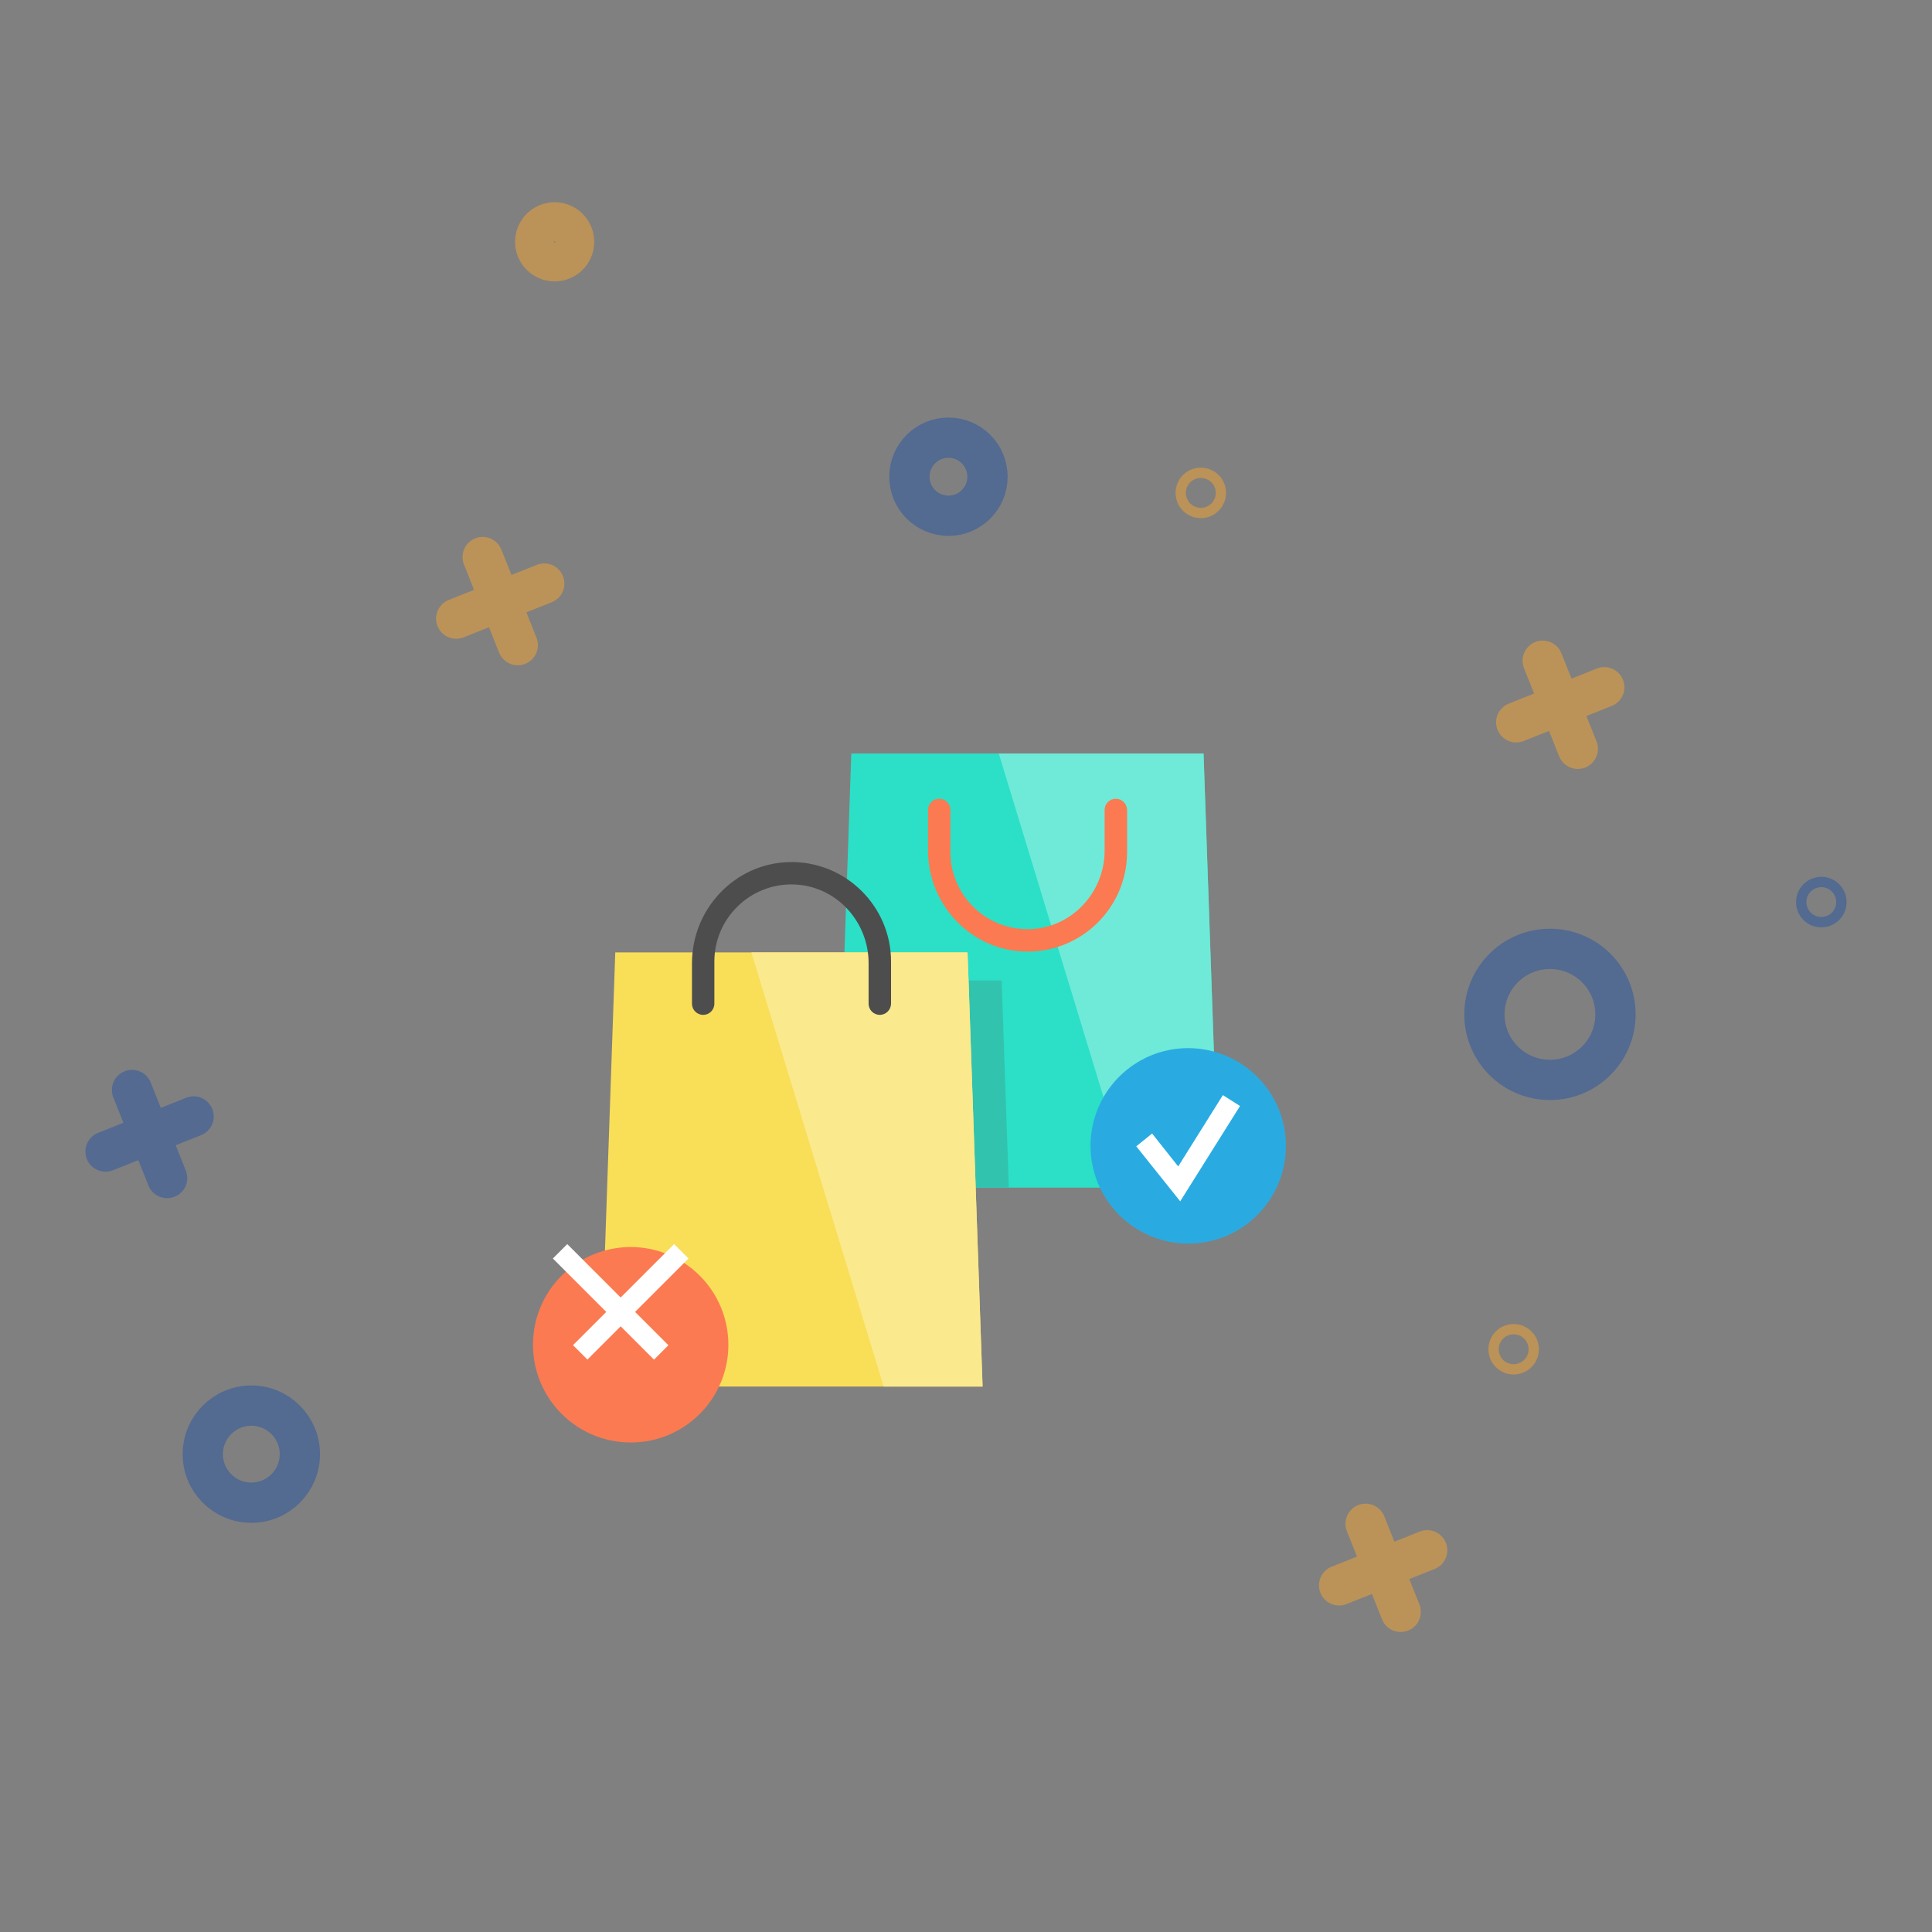 <?xml version="1.0" encoding="utf-8"?>
<!-- Generator: Adobe Illustrator 22.0.1, SVG Export Plug-In . SVG Version: 6.00 Build 0)  -->
<svg version="1.1" id="Capa_1" xmlns="http://www.w3.org/2000/svg" xmlns:xlink="http://www.w3.org/1999/xlink" x="0px" y="0px"
	 viewBox="-2513.347 2480.026 24 24" enable-background="new -2513.347 2480.026 24 24" xml:space="preserve">
<rect x="-2513.347" y="2480.026" width="24" height="24" fill="#808080" stroke="none"/>
<g>
	<polyline fill="#2BE0C6" points="-2498.209,2494.779 -2502.958,2494.779 -2502.864,2492.038 -2502.857,2491.857 
		-2502.772,2489.386 -2498.396,2489.386 -2498.209,2494.779 	"/>
	<polyline fill="#FFFFFF" points="-2498.396,2489.386 -2498.396,2489.386 -2498.209,2494.779 -2499.296,2494.779 
		-2499.296,2494.779 -2498.209,2494.779 -2498.396,2489.386 	"/>
	<polyline fill="#6FEAD8" points="-2498.396,2489.386 -2500.94,2489.386 -2499.296,2494.779 -2498.209,2494.779 -2498.396,2489.386 
			"/>
	<path fill="#FC7A51" d="M-2499.486,2489.948L-2499.486,2489.948c-0.077,0-0.139,0.062-0.139,0.139v0.505
		c0,0.523-0.412,0.964-0.935,0.976c-0.539,0.013-0.981-0.422-0.981-0.958v-0.523c0-0.077-0.062-0.139-0.139-0.139
		s-0.139,0.062-0.139,0.139v0.503c0,0.677,0.536,1.244,1.213,1.257c0.693,0.013,1.26-0.547,1.26-1.236v-0.523
		C-2499.347,2490.011-2499.41,2489.948-2499.486,2489.948z"/>
	<path fill="#29ABE2" d="M-2497.373,2494.261c0,0.51-0.315,0.947-0.76,1.126c-0.14,0.056-0.293,0.087-0.453,0.087
		c-0.67,0-1.214-0.543-1.214-1.214c0-0.584,0.412-1.072,0.962-1.188c0.081-0.017,0.165-0.026,0.252-0.026
		C-2497.917,2493.048-2497.373,2493.591-2497.373,2494.261z"/>
	<polyline fill="#32C3AE" points="-2500.904,2492.205 -2501.315,2492.205 -2501.236,2494.508 -2501.227,2494.779 
		-2500.815,2494.779 -2500.904,2492.205 	"/>
	<polyline fill="#F9DE58" points="-2501.141,2497.25 -2505.891,2497.25 -2505.836,2495.676 -2505.704,2491.857 -2501.328,2491.857 
		-2501.236,2494.508 -2501.141,2497.25 	"/>
	<path fill="#FC7A51" d="M-2504.299,2496.732c0,0.546-0.361,1.008-0.856,1.16c-0.113,0.035-0.233,0.053-0.357,0.053
		c-0.67,0-1.214-0.543-1.214-1.214c0-0.549,0.364-1.012,0.863-1.162c0.111-0.033,0.229-0.052,0.351-0.052
		C-2504.842,2495.518-2504.299,2496.061-2504.299,2496.732z"/>
	<polygon fill="#FFFFFF" points="-2498.686,2494.949 -2499.232,2494.266 -2499.035,2494.107 -2498.711,2494.516 -2498.156,2493.63 
		-2497.943,2493.765 	"/>
	
		<rect x="-2506.401" y="2496.605" transform="matrix(0.707 -0.707 0.707 0.707 -2499.303 -1040.389)" fill="#FFFFFF" width="1.776" height="0.253"/>
	
		<rect x="-2505.639" y="2495.844" transform="matrix(0.707 -0.707 0.707 0.707 -2499.554 -1040.389)" fill="#FFFFFF" width="0.253" height="1.777"/>
	<polyline fill="#FBE98E" points="-2501.328,2491.857 -2504.013,2491.857 -2502.37,2497.25 -2501.141,2497.25 -2501.227,2494.779 
		-2501.236,2494.508 -2501.315,2492.205 -2501.328,2491.857 	"/>
	<path fill="#4D4D4D" d="M-2502.418,2492.633L-2502.418,2492.633c-0.077,0-0.139-0.062-0.139-0.139v-0.505
		c0-0.523-0.412-0.964-0.935-0.976c-0.539-0.013-0.981,0.422-0.981,0.958v0.523c0,0.077-0.062,0.139-0.139,0.139
		s-0.139-0.062-0.139-0.139v-0.502c0-0.677,0.536-1.244,1.213-1.257c0.693-0.013,1.26,0.547,1.26,1.236v0.523
		C-2502.279,2492.571-2502.342,2492.633-2502.418,2492.633z"/>
</g>
<g>
	<g opacity="0.5">
		
			<line fill="none" stroke="#F6A531" stroke-width="0.5" stroke-linecap="round" stroke-linejoin="round" stroke-miterlimit="10" x1="-2493.747" y1="2489.328" x2="-2494.183" y2="2488.234"/>
		
			<line fill="none" stroke="#F6A531" stroke-width="0.5" stroke-linecap="round" stroke-linejoin="round" stroke-miterlimit="10" x1="-2494.512" y1="2488.999" x2="-2493.418" y2="2488.563"/>
	</g>
	<g opacity="0.5">
		
			<line fill="none" stroke="#F6A531" stroke-width="0.5" stroke-linecap="round" stroke-linejoin="round" stroke-miterlimit="10" x1="-2506.915" y1="2488.04" x2="-2507.351" y2="2486.946"/>
		
			<line fill="none" stroke="#F6A531" stroke-width="0.5" stroke-linecap="round" stroke-linejoin="round" stroke-miterlimit="10" x1="-2507.68" y1="2487.711" x2="-2506.586" y2="2487.275"/>
	</g>
	<g opacity="0.5">
		
			<line fill="none" stroke="#F6A531" stroke-width="0.5" stroke-linecap="round" stroke-linejoin="round" stroke-miterlimit="10" x1="-2495.947" y1="2500.049" x2="-2496.383" y2="2498.955"/>
		
			<line fill="none" stroke="#F6A531" stroke-width="0.5" stroke-linecap="round" stroke-linejoin="round" stroke-miterlimit="10" x1="-2496.712" y1="2499.72" x2="-2495.618" y2="2499.284"/>
	</g>
	<g opacity="0.5">
		
			<line fill="none" stroke="#2754A2" stroke-width="0.5" stroke-linecap="round" stroke-linejoin="round" stroke-miterlimit="10" x1="-2511.271" y1="2494.66" x2="-2511.707" y2="2493.566"/>
		
			<line fill="none" stroke="#2754A2" stroke-width="0.5" stroke-linecap="round" stroke-linejoin="round" stroke-miterlimit="10" x1="-2512.036" y1="2494.331" x2="-2510.942" y2="2493.895"/>
	</g>
	
		<circle opacity="0.5" fill="none" stroke="#2754A2" stroke-width="0.5" stroke-linecap="round" stroke-linejoin="round" stroke-miterlimit="10" cx="-2494.093" cy="2492.627" r="0.814"/>
	
		<circle opacity="0.5" fill="none" stroke="#2754A2" stroke-width="0.5" stroke-linecap="round" stroke-linejoin="round" stroke-miterlimit="10" cx="-2510.225" cy="2498.09" r="0.603"/>
	
		<circle opacity="0.5" fill="none" stroke="#2754A2" stroke-width="0.5" stroke-linecap="round" stroke-linejoin="round" stroke-miterlimit="10" cx="-2501.565" cy="2485.948" r="0.485"/>
	
		<circle opacity="0.5" fill="none" stroke="#F6A531" stroke-width="0.5" stroke-linecap="round" stroke-linejoin="round" stroke-miterlimit="10" cx="-2506.457" cy="2483.03" r="0.242"/>
	
		<circle opacity="0.5" fill="none" stroke="#F6A531" stroke-width="0.5" stroke-linecap="round" stroke-linejoin="round" stroke-miterlimit="10" cx="-2498.43" cy="2486.149" r="0.064"/>
	
		<circle opacity="0.5" fill="none" stroke="#2754A2" stroke-width="0.5" stroke-linecap="round" stroke-linejoin="round" stroke-miterlimit="10" cx="-2490.722" cy="2491.232" r="0.064"/>
	
		<circle opacity="0.5" fill="none" stroke="#F6A531" stroke-width="0.5" stroke-linecap="round" stroke-linejoin="round" stroke-miterlimit="10" cx="-2494.544" cy="2496.787" r="0.064"/>
</g>
</svg>
